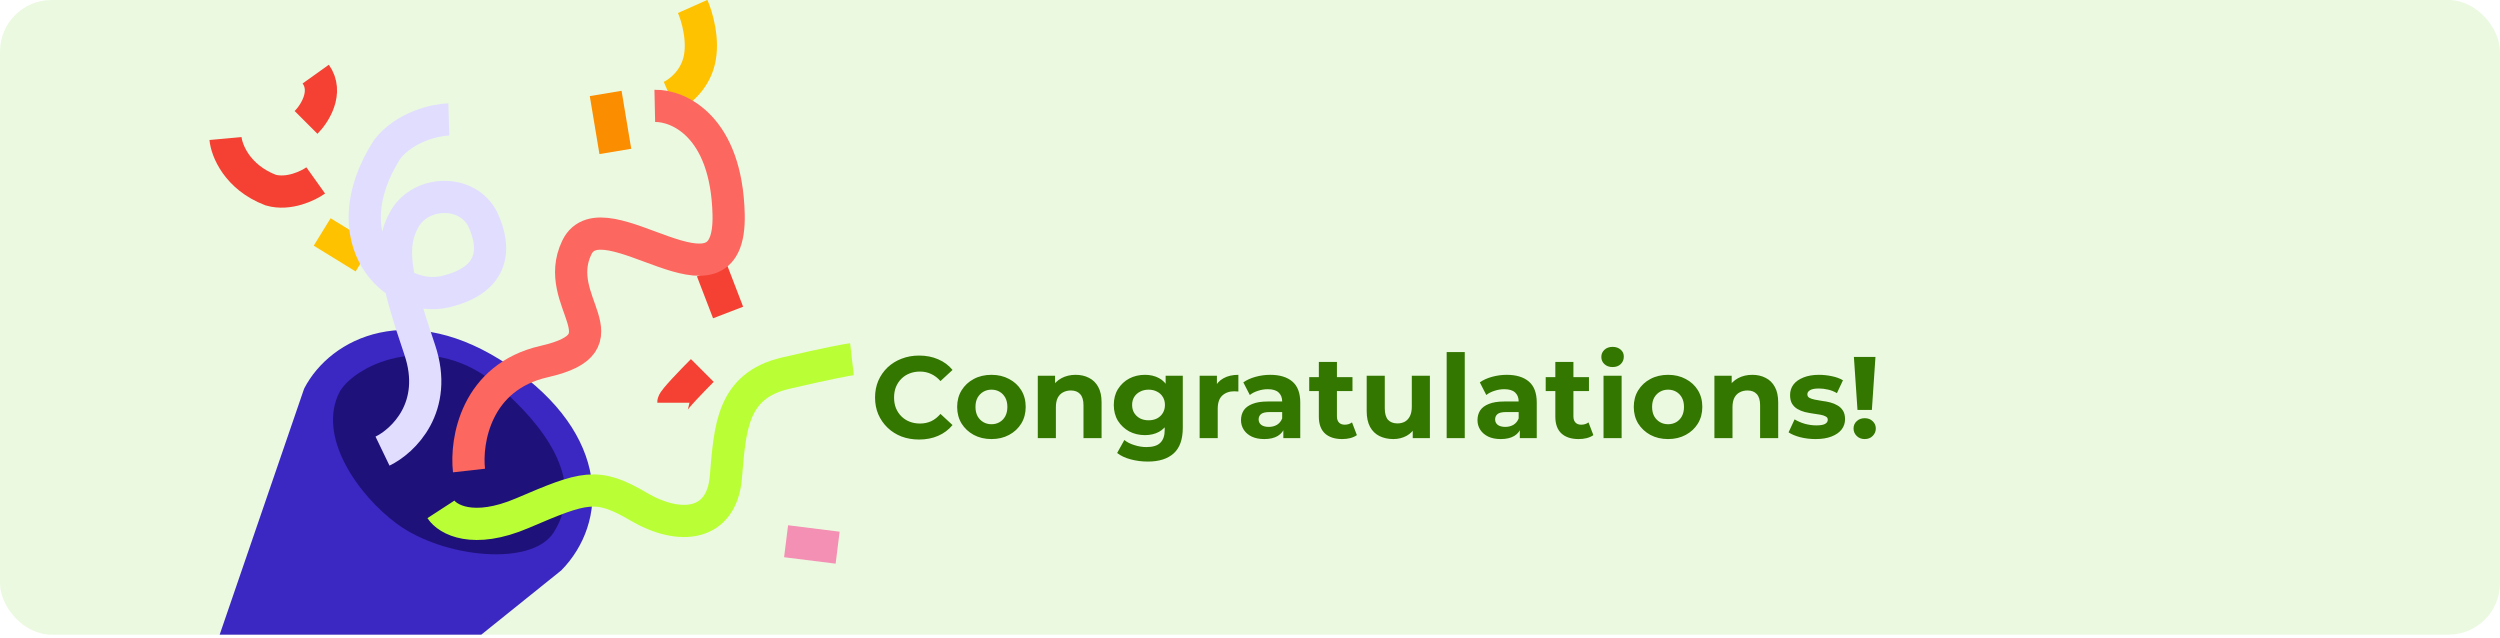 <svg width="388" height="99" viewBox="0 0 388 99" fill="none" xmlns="http://www.w3.org/2000/svg">
<g clip-path="url(#clip0_29_32752)">
<rect width="388" height="98.5" rx="8" fill="#58CC02" fill-opacity="0.12"/>
<path d="M104 15C105.167 14.5 107.7 12.7 108.5 9.5C109.3 6.3 108.167 2.5 107.5 1" stroke="#FFC201" stroke-width="5"/>
<path d="M95.5 23.5L94 14.5" stroke="#FB8D00" stroke-width="5"/>
<path d="M47.5 19C48.833 17.667 51 14.3 49 11.5M35 21.5C35.167 23.333 36.8 27.5 42 29.5C44.8 30.3 47.833 28.833 49 28M104.5 62.5C104.5 62.1 107.5 59 109 57.5M113 48.5L110.5 42" stroke="#F44133" stroke-width="5"/>
<path d="M50 36L56.5 40" stroke="#FFC201" stroke-width="5"/>
<path d="M122 84L130 85" stroke="#F490B3" stroke-width="5"/>
<path d="M78.999 56.727C63.742 46.373 51.328 52.303 47.201 60.316L25.995 122.084L35.5 130L87.116 88.517C94.336 81.161 94.914 67.527 78.999 56.727Z" fill="#3B27C1"/>
<path d="M77.347 59.932C67.151 51.116 55.475 56.363 52.777 60.693C49.034 67.657 55.613 76.9 61.647 81.328C68.778 86.562 82.531 88.028 85.945 82.611C91.144 74.36 84.038 65.719 77.347 59.932Z" fill="#1F117A"/>
<path d="M68.435 79.052C69.45 80.615 73.4 82.92 81.081 79.638C90.681 75.535 92.612 74.814 99.079 78.613C105.546 82.411 112.005 81.682 112.654 74.061C113.304 66.441 113.568 59.869 121.903 57.922C128.57 56.365 131.562 55.826 132.224 55.751" stroke="#BAFF36" stroke-width="5"/>
<path d="M59.365 70.013C62.546 68.48 68.154 63.184 65.135 54.266C61.361 43.119 60.304 38.207 62.836 33.896C65.369 29.584 72.505 29.282 74.929 34.04C76.924 38.344 76.988 43.368 69.15 45.259C61.313 47.15 51.136 37.229 60.112 23.133C62.933 19.595 67.65 18.593 69.656 18.534" stroke="#E1DDFF" stroke-width="5"/>
<path d="M72.788 73.026C72.265 68.389 73.867 58.514 84.464 56.11C97.711 53.105 85.442 46.943 89.514 38.432C93.585 29.922 113.498 50.317 113.082 33.256C112.749 19.608 105.304 16.355 101.623 16.435" stroke="#FC6760" stroke-width="5"/>
<path d="M142.63 68.216C141.658 68.216 140.752 68.06 139.912 67.748C139.084 67.424 138.364 66.968 137.752 66.38C137.14 65.792 136.66 65.102 136.312 64.31C135.976 63.518 135.808 62.648 135.808 61.7C135.808 60.752 135.976 59.882 136.312 59.09C136.66 58.298 137.14 57.608 137.752 57.02C138.376 56.432 139.102 55.982 139.93 55.67C140.758 55.346 141.664 55.184 142.648 55.184C143.74 55.184 144.724 55.376 145.6 55.76C146.488 56.132 147.232 56.684 147.832 57.416L145.96 59.144C145.528 58.652 145.048 58.286 144.52 58.046C143.992 57.794 143.416 57.668 142.792 57.668C142.204 57.668 141.664 57.764 141.172 57.956C140.68 58.148 140.254 58.424 139.894 58.784C139.534 59.144 139.252 59.57 139.048 60.062C138.856 60.554 138.76 61.1 138.76 61.7C138.76 62.3 138.856 62.846 139.048 63.338C139.252 63.83 139.534 64.256 139.894 64.616C140.254 64.976 140.68 65.252 141.172 65.444C141.664 65.636 142.204 65.732 142.792 65.732C143.416 65.732 143.992 65.612 144.52 65.372C145.048 65.12 145.528 64.742 145.96 64.238L147.832 65.966C147.232 66.698 146.488 67.256 145.6 67.64C144.724 68.024 143.734 68.216 142.63 68.216ZM153.878 68.144C152.846 68.144 151.928 67.928 151.124 67.496C150.332 67.064 149.702 66.476 149.234 65.732C148.778 64.976 148.55 64.118 148.55 63.158C148.55 62.186 148.778 61.328 149.234 60.584C149.702 59.828 150.332 59.24 151.124 58.82C151.928 58.388 152.846 58.172 153.878 58.172C154.898 58.172 155.81 58.388 156.614 58.82C157.418 59.24 158.048 59.822 158.504 60.566C158.96 61.31 159.188 62.174 159.188 63.158C159.188 64.118 158.96 64.976 158.504 65.732C158.048 66.476 157.418 67.064 156.614 67.496C155.81 67.928 154.898 68.144 153.878 68.144ZM153.878 65.84C154.346 65.84 154.766 65.732 155.138 65.516C155.51 65.3 155.804 64.994 156.02 64.598C156.236 64.19 156.344 63.71 156.344 63.158C156.344 62.594 156.236 62.114 156.02 61.718C155.804 61.322 155.51 61.016 155.138 60.8C154.766 60.584 154.346 60.476 153.878 60.476C153.41 60.476 152.99 60.584 152.618 60.8C152.246 61.016 151.946 61.322 151.718 61.718C151.502 62.114 151.394 62.594 151.394 63.158C151.394 63.71 151.502 64.19 151.718 64.598C151.946 64.994 152.246 65.3 152.618 65.516C152.99 65.732 153.41 65.84 153.878 65.84ZM166.951 58.172C167.719 58.172 168.403 58.328 169.003 58.64C169.615 58.94 170.095 59.408 170.443 60.044C170.791 60.668 170.965 61.472 170.965 62.456V68H168.157V62.888C168.157 62.108 167.983 61.532 167.635 61.16C167.299 60.788 166.819 60.602 166.195 60.602C165.751 60.602 165.349 60.698 164.989 60.89C164.641 61.07 164.365 61.352 164.161 61.736C163.969 62.12 163.873 62.612 163.873 63.212V68H161.065V58.316H163.747V60.998L163.243 60.188C163.591 59.54 164.089 59.042 164.737 58.694C165.385 58.346 166.123 58.172 166.951 58.172ZM178.134 71.636C177.222 71.636 176.34 71.522 175.488 71.294C174.648 71.078 173.946 70.748 173.382 70.304L174.498 68.288C174.906 68.624 175.422 68.888 176.046 69.08C176.682 69.284 177.306 69.386 177.918 69.386C178.914 69.386 179.634 69.164 180.078 68.72C180.534 68.276 180.762 67.616 180.762 66.74V65.282L180.942 62.852L180.906 60.404V58.316H183.57V66.38C183.57 68.18 183.102 69.506 182.166 70.358C181.23 71.21 179.886 71.636 178.134 71.636ZM177.702 67.532C176.802 67.532 175.986 67.34 175.254 66.956C174.534 66.56 173.952 66.014 173.508 65.318C173.076 64.61 172.86 63.788 172.86 62.852C172.86 61.904 173.076 61.082 173.508 60.386C173.952 59.678 174.534 59.132 175.254 58.748C175.986 58.364 176.802 58.172 177.702 58.172C178.518 58.172 179.238 58.34 179.862 58.676C180.486 59 180.972 59.51 181.32 60.206C181.668 60.89 181.842 61.772 181.842 62.852C181.842 63.92 181.668 64.802 181.32 65.498C180.972 66.182 180.486 66.692 179.862 67.028C179.238 67.364 178.518 67.532 177.702 67.532ZM178.26 65.228C178.752 65.228 179.19 65.132 179.574 64.94C179.958 64.736 180.258 64.454 180.474 64.094C180.69 63.734 180.798 63.32 180.798 62.852C180.798 62.372 180.69 61.958 180.474 61.61C180.258 61.25 179.958 60.974 179.574 60.782C179.19 60.578 178.752 60.476 178.26 60.476C177.768 60.476 177.33 60.578 176.946 60.782C176.562 60.974 176.256 61.25 176.028 61.61C175.812 61.958 175.704 62.372 175.704 62.852C175.704 63.32 175.812 63.734 176.028 64.094C176.256 64.454 176.562 64.736 176.946 64.94C177.33 65.132 177.768 65.228 178.26 65.228ZM186.184 68V58.316H188.866V61.052L188.488 60.26C188.776 59.576 189.238 59.06 189.874 58.712C190.51 58.352 191.284 58.172 192.196 58.172V60.764C192.076 60.752 191.968 60.746 191.872 60.746C191.776 60.734 191.674 60.728 191.566 60.728C190.798 60.728 190.174 60.95 189.694 61.394C189.226 61.826 188.992 62.504 188.992 63.428V68H186.184ZM199.173 68V66.11L198.993 65.696V62.312C198.993 61.712 198.807 61.244 198.435 60.908C198.075 60.572 197.517 60.404 196.761 60.404C196.245 60.404 195.735 60.488 195.231 60.656C194.739 60.812 194.319 61.028 193.971 61.304L192.963 59.342C193.491 58.97 194.127 58.682 194.871 58.478C195.615 58.274 196.371 58.172 197.139 58.172C198.615 58.172 199.761 58.52 200.577 59.216C201.393 59.912 201.801 60.998 201.801 62.474V68H199.173ZM196.221 68.144C195.465 68.144 194.817 68.018 194.277 67.766C193.737 67.502 193.323 67.148 193.035 66.704C192.747 66.26 192.603 65.762 192.603 65.21C192.603 64.634 192.741 64.13 193.017 63.698C193.305 63.266 193.755 62.93 194.367 62.69C194.979 62.438 195.777 62.312 196.761 62.312H199.335V63.95H197.067C196.407 63.95 195.951 64.058 195.699 64.274C195.459 64.49 195.339 64.76 195.339 65.084C195.339 65.444 195.477 65.732 195.753 65.948C196.041 66.152 196.431 66.254 196.923 66.254C197.391 66.254 197.811 66.146 198.183 65.93C198.555 65.702 198.825 65.372 198.993 64.94L199.425 66.236C199.221 66.86 198.849 67.334 198.309 67.658C197.769 67.982 197.073 68.144 196.221 68.144ZM208.302 68.144C207.162 68.144 206.274 67.856 205.638 67.28C205.002 66.692 204.684 65.822 204.684 64.67V56.174H207.492V64.634C207.492 65.042 207.6 65.36 207.816 65.588C208.032 65.804 208.326 65.912 208.698 65.912C209.142 65.912 209.52 65.792 209.832 65.552L210.588 67.532C210.3 67.736 209.952 67.892 209.544 68C209.148 68.096 208.734 68.144 208.302 68.144ZM203.19 60.692V58.532H209.904V60.692H203.19ZM216.25 68.144C215.446 68.144 214.726 67.988 214.09 67.676C213.466 67.364 212.98 66.89 212.632 66.254C212.284 65.606 212.11 64.784 212.11 63.788V58.316H214.918V63.374C214.918 64.178 215.086 64.772 215.422 65.156C215.77 65.528 216.256 65.714 216.88 65.714C217.312 65.714 217.696 65.624 218.032 65.444C218.368 65.252 218.632 64.964 218.824 64.58C219.016 64.184 219.112 63.692 219.112 63.104V58.316H221.92V68H219.256V65.336L219.742 66.11C219.418 66.782 218.938 67.292 218.302 67.64C217.678 67.976 216.994 68.144 216.25 68.144ZM224.522 68V54.644H227.33V68H224.522ZM235.876 68V66.11L235.696 65.696V62.312C235.696 61.712 235.51 61.244 235.138 60.908C234.778 60.572 234.22 60.404 233.464 60.404C232.948 60.404 232.438 60.488 231.934 60.656C231.442 60.812 231.022 61.028 230.674 61.304L229.666 59.342C230.194 58.97 230.83 58.682 231.574 58.478C232.318 58.274 233.074 58.172 233.842 58.172C235.318 58.172 236.464 58.52 237.28 59.216C238.096 59.912 238.504 60.998 238.504 62.474V68H235.876ZM232.924 68.144C232.168 68.144 231.52 68.018 230.98 67.766C230.44 67.502 230.026 67.148 229.738 66.704C229.45 66.26 229.306 65.762 229.306 65.21C229.306 64.634 229.444 64.13 229.72 63.698C230.008 63.266 230.458 62.93 231.07 62.69C231.682 62.438 232.48 62.312 233.464 62.312H236.038V63.95H233.77C233.11 63.95 232.654 64.058 232.402 64.274C232.162 64.49 232.042 64.76 232.042 65.084C232.042 65.444 232.18 65.732 232.456 65.948C232.744 66.152 233.134 66.254 233.626 66.254C234.094 66.254 234.514 66.146 234.886 65.93C235.258 65.702 235.528 65.372 235.696 64.94L236.128 66.236C235.924 66.86 235.552 67.334 235.012 67.658C234.472 67.982 233.776 68.144 232.924 68.144ZM245.005 68.144C243.865 68.144 242.977 67.856 242.341 67.28C241.705 66.692 241.387 65.822 241.387 64.67V56.174H244.195V64.634C244.195 65.042 244.303 65.36 244.519 65.588C244.735 65.804 245.029 65.912 245.401 65.912C245.845 65.912 246.223 65.792 246.535 65.552L247.291 67.532C247.003 67.736 246.655 67.892 246.247 68C245.851 68.096 245.437 68.144 245.005 68.144ZM239.893 60.692V58.532H246.607V60.692H239.893ZM248.867 68V58.316H251.675V68H248.867ZM250.271 56.966C249.755 56.966 249.335 56.816 249.011 56.516C248.687 56.216 248.525 55.844 248.525 55.4C248.525 54.956 248.687 54.584 249.011 54.284C249.335 53.984 249.755 53.834 250.271 53.834C250.787 53.834 251.207 53.978 251.531 54.266C251.855 54.542 252.017 54.902 252.017 55.346C252.017 55.814 251.855 56.204 251.531 56.516C251.219 56.816 250.799 56.966 250.271 56.966ZM258.889 68.144C257.857 68.144 256.939 67.928 256.135 67.496C255.343 67.064 254.713 66.476 254.245 65.732C253.789 64.976 253.561 64.118 253.561 63.158C253.561 62.186 253.789 61.328 254.245 60.584C254.713 59.828 255.343 59.24 256.135 58.82C256.939 58.388 257.857 58.172 258.889 58.172C259.909 58.172 260.821 58.388 261.625 58.82C262.429 59.24 263.059 59.822 263.515 60.566C263.971 61.31 264.199 62.174 264.199 63.158C264.199 64.118 263.971 64.976 263.515 65.732C263.059 66.476 262.429 67.064 261.625 67.496C260.821 67.928 259.909 68.144 258.889 68.144ZM258.889 65.84C259.357 65.84 259.777 65.732 260.149 65.516C260.521 65.3 260.815 64.994 261.031 64.598C261.247 64.19 261.355 63.71 261.355 63.158C261.355 62.594 261.247 62.114 261.031 61.718C260.815 61.322 260.521 61.016 260.149 60.8C259.777 60.584 259.357 60.476 258.889 60.476C258.421 60.476 258.001 60.584 257.629 60.8C257.257 61.016 256.957 61.322 256.729 61.718C256.513 62.114 256.405 62.594 256.405 63.158C256.405 63.71 256.513 64.19 256.729 64.598C256.957 64.994 257.257 65.3 257.629 65.516C258.001 65.732 258.421 65.84 258.889 65.84ZM271.962 58.172C272.73 58.172 273.414 58.328 274.014 58.64C274.626 58.94 275.106 59.408 275.454 60.044C275.802 60.668 275.976 61.472 275.976 62.456V68H273.168V62.888C273.168 62.108 272.994 61.532 272.646 61.16C272.31 60.788 271.83 60.602 271.206 60.602C270.762 60.602 270.36 60.698 270 60.89C269.652 61.07 269.376 61.352 269.172 61.736C268.98 62.12 268.884 62.612 268.884 63.212V68H266.076V58.316H268.758V60.998L268.254 60.188C268.602 59.54 269.1 59.042 269.748 58.694C270.396 58.346 271.134 58.172 271.962 58.172ZM281.78 68.144C280.952 68.144 280.154 68.048 279.386 67.856C278.63 67.652 278.03 67.4 277.586 67.1L278.522 65.084C278.966 65.36 279.488 65.588 280.088 65.768C280.7 65.936 281.3 66.02 281.888 66.02C282.536 66.02 282.992 65.942 283.256 65.786C283.532 65.63 283.67 65.414 283.67 65.138C283.67 64.91 283.562 64.742 283.346 64.634C283.142 64.514 282.866 64.424 282.518 64.364C282.17 64.304 281.786 64.244 281.366 64.184C280.958 64.124 280.544 64.046 280.124 63.95C279.704 63.842 279.32 63.686 278.972 63.482C278.624 63.278 278.342 63.002 278.126 62.654C277.922 62.306 277.82 61.856 277.82 61.304C277.82 60.692 277.994 60.152 278.342 59.684C278.702 59.216 279.218 58.85 279.89 58.586C280.562 58.31 281.366 58.172 282.302 58.172C282.962 58.172 283.634 58.244 284.318 58.388C285.002 58.532 285.572 58.742 286.028 59.018L285.092 61.016C284.624 60.74 284.15 60.554 283.67 60.458C283.202 60.35 282.746 60.296 282.302 60.296C281.678 60.296 281.222 60.38 280.934 60.548C280.646 60.716 280.502 60.932 280.502 61.196C280.502 61.436 280.604 61.616 280.808 61.736C281.024 61.856 281.306 61.952 281.654 62.024C282.002 62.096 282.38 62.162 282.788 62.222C283.208 62.27 283.628 62.348 284.048 62.456C284.468 62.564 284.846 62.72 285.182 62.924C285.53 63.116 285.812 63.386 286.028 63.734C286.244 64.07 286.352 64.514 286.352 65.066C286.352 65.666 286.172 66.2 285.812 66.668C285.452 67.124 284.93 67.484 284.246 67.748C283.574 68.012 282.752 68.144 281.78 68.144ZM288.282 63.626L287.724 55.4H291.072L290.514 63.626H288.282ZM289.398 68.144C288.894 68.144 288.48 67.982 288.156 67.658C287.832 67.334 287.67 66.95 287.67 66.506C287.67 66.05 287.832 65.672 288.156 65.372C288.48 65.06 288.894 64.904 289.398 64.904C289.914 64.904 290.328 65.06 290.64 65.372C290.964 65.672 291.126 66.05 291.126 66.506C291.126 66.95 290.964 67.334 290.64 67.658C290.328 67.982 289.914 68.144 289.398 68.144Z" fill="#337700"/>
</g>
<defs>
<clipPath id="clip0_29_32752">
<rect width="388" height="98.5" rx="8" fill="white"/>
</clipPath>
</defs>
</svg>
